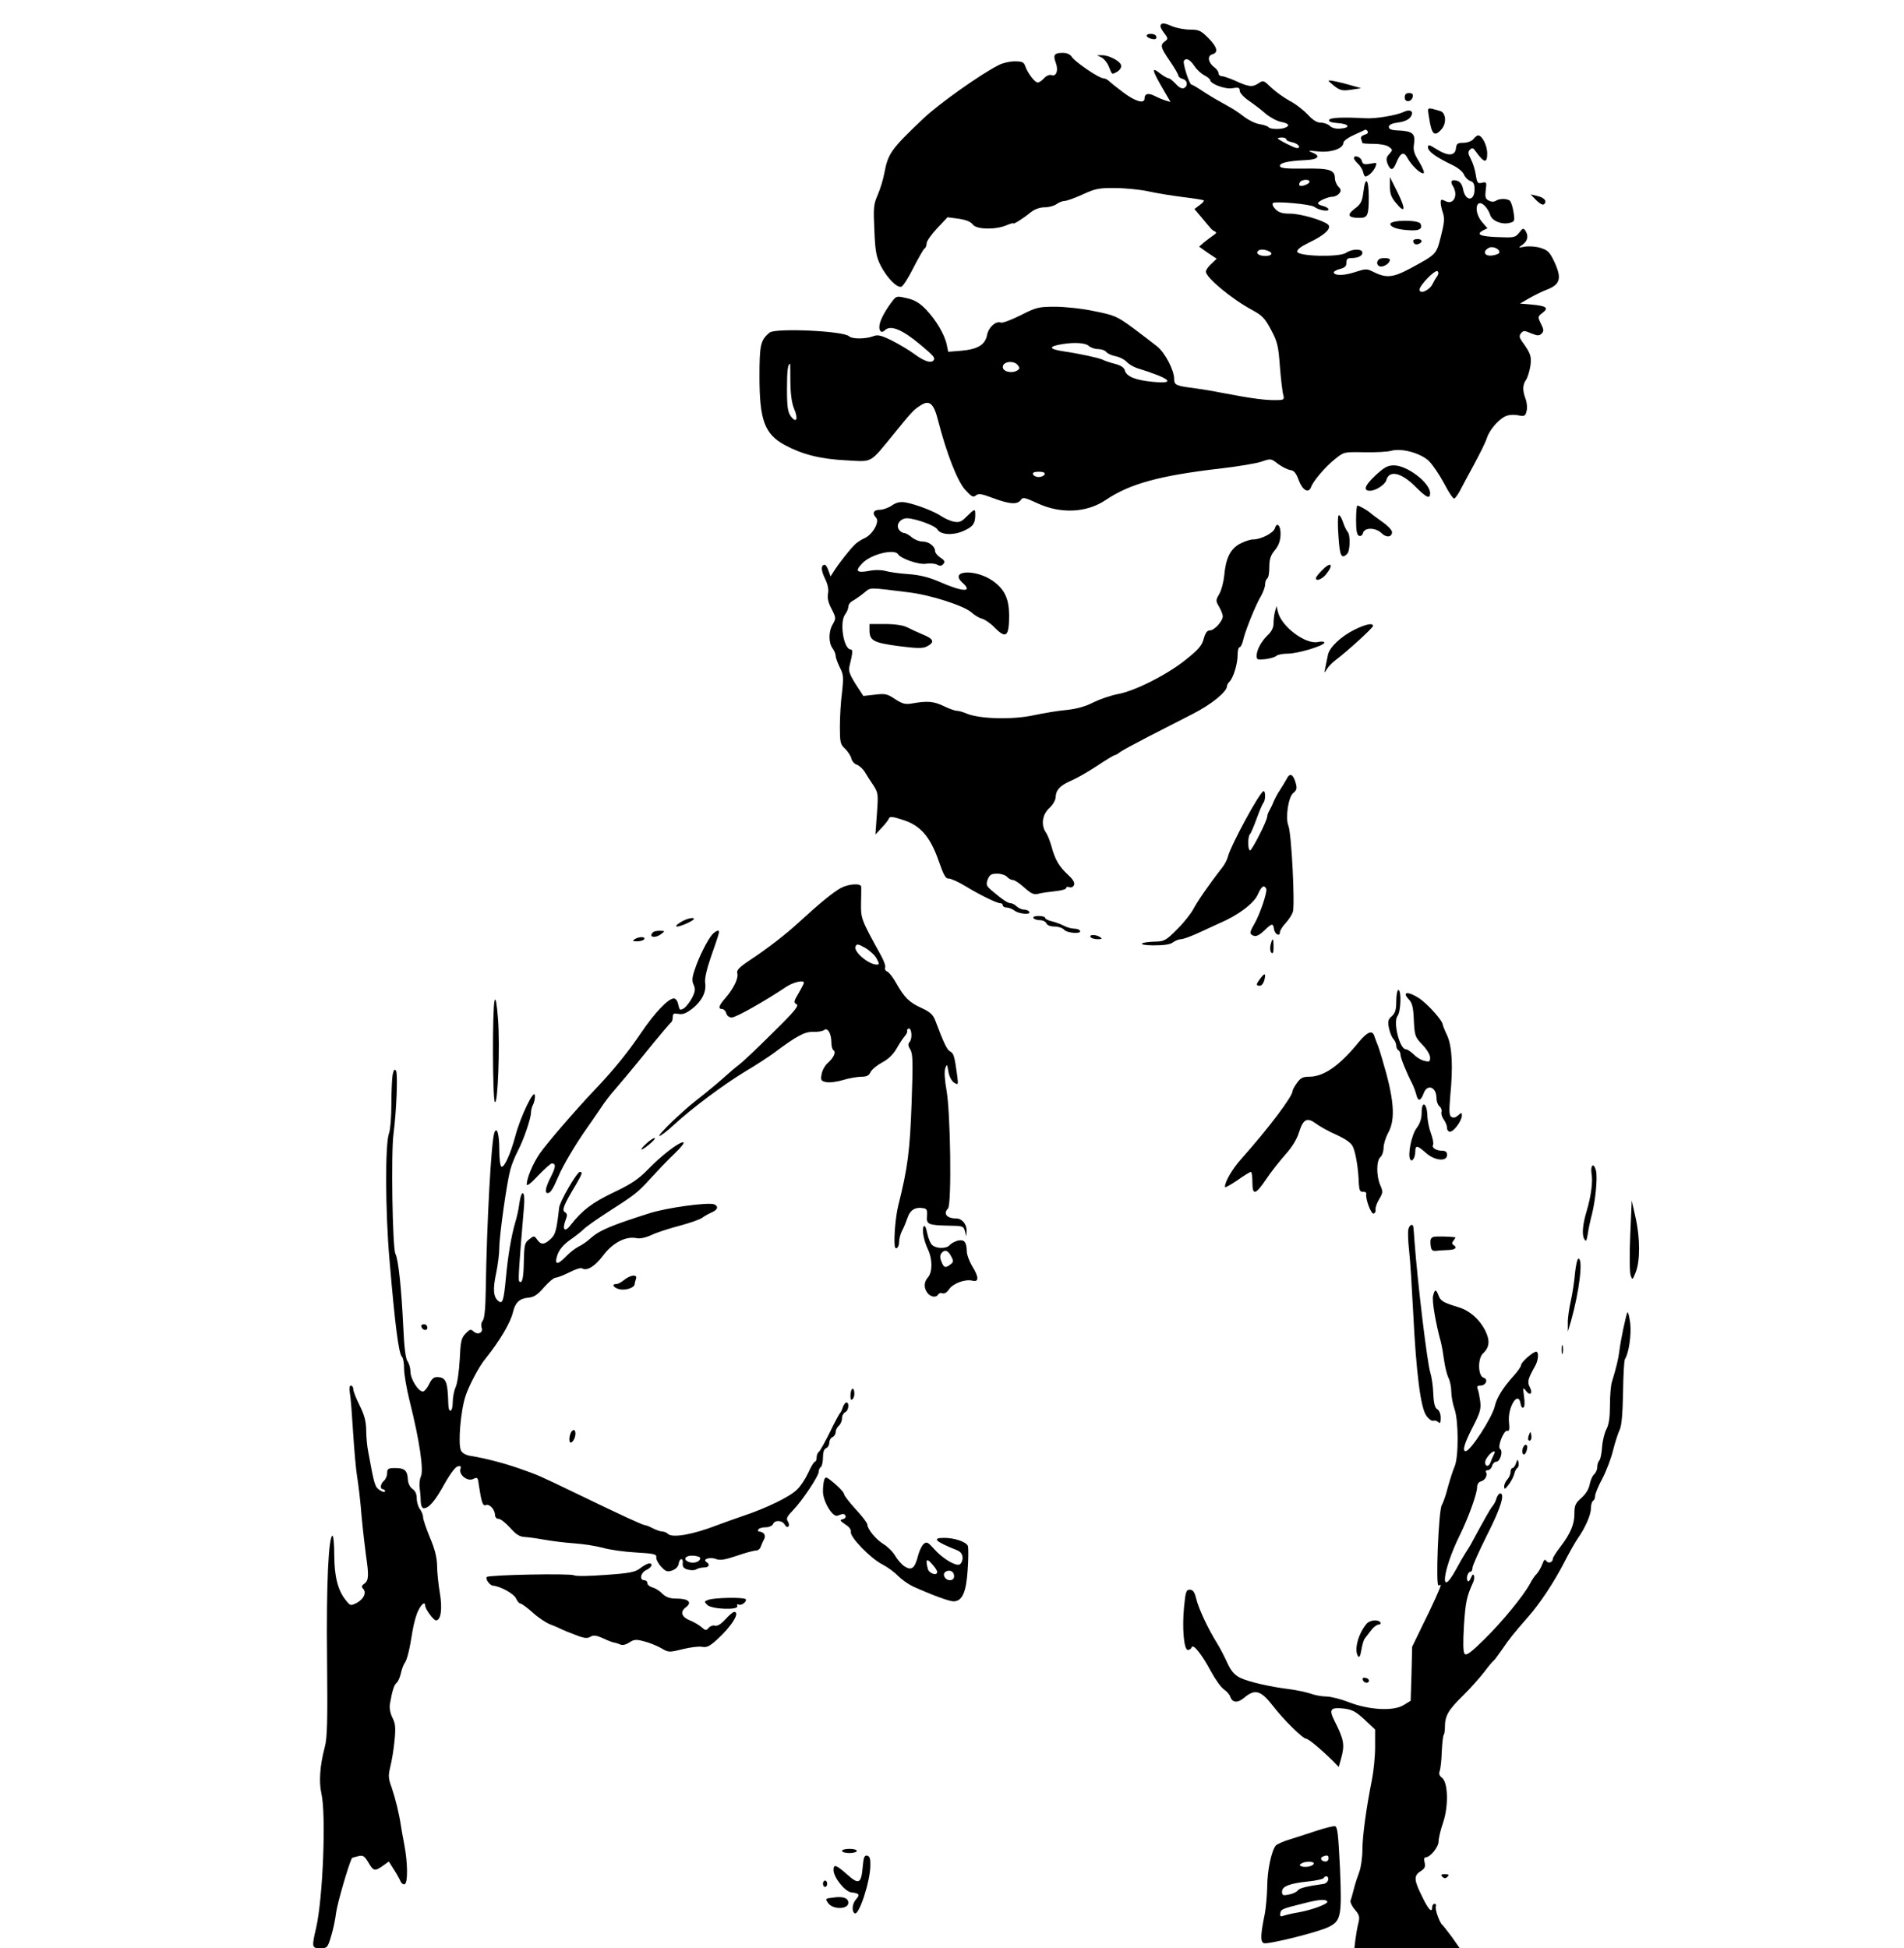  <svg  version="1.0" xmlns="http://www.w3.org/2000/svg"  width="900pt" height="921pt" viewBox="0 0 900 921"  preserveAspectRatio="xMidYMid meet">  <g transform="translate(0,921) scale(0.1,-0.1)" fill="#000000" stroke="none"> <path d="M5486 9091 c-3 -5 4 -21 16 -36 20 -26 20 -29 5 -40 -24 -18 -22 -28 23 -94 22 -32 40 -63 40 -69 0 -5 9 -12 20 -15 24 -6 27 -35 5 -44 -10 -3 -24 5 -38 21 -13 14 -28 26 -33 26 -6 0 -23 10 -38 21 -46 37 -43 21 19 -85 l28 -48 -24 7 c-13 4 -37 14 -52 22 -30 15 -47 10 -47 -13 0 -26 -43 -14 -99 28 -31 23 -62 48 -69 55 -7 7 -20 13 -27 13 -20 0 -133 77 -148 100 -8 13 -23 20 -44 20 -39 0 -46 -10 -33 -45 14 -36 4 -68 -19 -60 -11 3 -25 -3 -36 -15 -10 -11 -23 -20 -30 -20 -14 0 -49 47 -59 78 -6 18 -15 22 -50 22 -23 0 -57 -8 -76 -18 -87 -44 -282 -183 -354 -251 -155 -147 -168 -166 -186 -260 -5 -28 -19 -74 -31 -102 -20 -45 -21 -62 -16 -168 4 -99 9 -125 30 -167 30 -58 78 -107 98 -99 8 3 34 43 57 90 24 46 47 87 52 90 6 3 10 14 10 24 0 11 22 42 49 71 l50 53 52 -7 c35 -5 57 -14 67 -27 16 -24 105 -26 157 -5 19 8 35 13 35 10 0 -6 48 24 83 53 18 14 42 23 65 23 20 0 46 7 56 15 11 8 28 15 38 15 10 0 49 14 86 31 59 27 77 31 152 30 47 0 119 -7 160 -16 41 -9 116 -21 165 -27 50 -6 92 -13 95 -15 3 -3 -6 -13 -20 -23 l-24 -18 32 -38 c18 -22 37 -44 42 -50 5 -7 15 -15 22 -18 10 -4 8 -9 -6 -18 -10 -7 -30 -22 -44 -33 l-24 -21 41 -29 42 -28 -25 -24 c-15 -13 -26 -30 -26 -37 0 -28 123 -130 218 -181 48 -26 61 -39 90 -94 30 -56 35 -76 42 -175 5 -61 12 -121 16 -133 5 -19 2 -23 -17 -24 -59 -3 -122 5 -284 36 -38 8 -92 16 -120 20 -87 11 -95 15 -95 44 0 41 -43 124 -81 154 -19 15 -70 54 -114 87 -75 55 -87 60 -182 79 -55 12 -139 21 -185 21 -79 0 -90 -3 -163 -40 -44 -22 -86 -38 -94 -35 -24 9 -58 -22 -65 -58 -9 -47 -44 -68 -122 -75 l-62 -5 -7 34 c-10 48 -51 117 -98 166 -29 30 -53 45 -89 53 -44 11 -51 10 -64 -6 -35 -44 -61 -91 -66 -117 -6 -30 7 -46 25 -28 26 26 81 4 167 -68 62 -52 71 -62 64 -73 -11 -17 -44 -7 -90 27 -27 20 -76 49 -110 66 -51 25 -66 28 -88 19 -35 -13 -99 -13 -112 0 -26 26 -347 40 -376 18 -43 -36 -48 -57 -48 -208 0 -206 24 -272 120 -324 82 -44 167 -66 288 -72 130 -7 110 -18 228 126 86 106 93 113 126 134 41 27 62 9 82 -71 41 -159 91 -285 127 -327 31 -34 39 -39 52 -28 12 10 27 8 82 -13 78 -29 113 -31 130 -9 10 15 18 13 81 -16 109 -50 231 -44 320 16 114 77 254 116 549 150 77 9 161 23 186 31 46 16 47 16 80 -10 19 -14 45 -27 58 -29 17 -2 28 -14 40 -48 18 -48 46 -64 58 -33 10 29 69 98 115 134 41 33 42 33 137 31 53 -1 110 2 127 7 49 14 140 -11 179 -49 17 -17 49 -64 71 -105 21 -41 43 -74 48 -72 5 2 17 18 27 37 10 19 40 76 67 125 27 50 55 106 61 126 14 42 64 97 98 105 13 4 37 4 53 0 26 -5 31 -2 36 21 4 14 2 40 -5 58 -15 41 -14 66 3 90 7 11 16 40 20 65 6 45 2 58 -38 114 -15 21 -16 29 -6 41 11 13 16 13 48 -1 30 -12 38 -12 49 -1 11 11 11 19 -3 46 -16 33 -16 34 7 52 31 23 19 33 -49 39 l-57 5 45 26 c25 14 61 32 80 39 66 25 74 54 36 135 -21 44 -31 53 -64 63 -22 7 -55 9 -73 6 -34 -6 -34 -6 -11 10 24 18 28 42 12 66 -9 13 -13 11 -29 -10 -18 -23 -25 -24 -98 -21 -84 3 -108 12 -74 31 l22 11 -26 30 c-43 52 -26 121 17 72 9 -10 19 -28 22 -39 8 -28 55 -47 90 -38 26 6 27 8 20 53 -4 25 -12 49 -18 53 -15 10 -48 10 -65 -1 -9 -6 -22 -6 -34 1 -16 8 -18 17 -14 50 5 37 4 39 -18 34 -20 -5 -23 -1 -29 37 -3 23 -14 57 -23 74 -14 27 -15 35 -5 45 11 11 16 9 27 -7 40 -56 55 -59 55 -10 0 37 -24 85 -43 85 -5 0 -15 -8 -22 -17 -8 -10 -27 -17 -46 -18 -30 0 -34 -4 -37 -27 -4 -36 -38 -37 -92 -3 -35 22 -40 23 -40 8 1 -19 36 -45 113 -82 28 -13 52 -33 57 -46 5 -13 18 -26 29 -30 16 -5 21 -15 21 -40 0 -58 -43 -58 -54 0 -4 22 -14 36 -27 40 -27 9 -36 -2 -21 -25 27 -44 2 -92 -37 -70 -18 9 -21 8 -21 -8 0 -11 5 -33 11 -50 8 -25 6 -47 -10 -109 -22 -87 -20 -84 -143 -151 -86 -46 -116 -48 -181 -15 -25 13 -34 12 -75 -1 -52 -18 -98 -21 -107 -6 -3 5 9 13 27 18 25 6 33 14 32 30 0 16 5 22 22 22 33 0 54 10 54 26 0 19 -50 18 -77 -1 -32 -22 -226 -17 -231 5 -2 10 18 25 57 44 74 35 108 68 88 85 -26 21 -130 51 -179 51 -35 0 -53 5 -69 21 -12 12 -17 25 -12 29 10 10 180 -5 196 -18 19 -15 67 -24 67 -12 0 5 -11 12 -25 16 -14 3 -25 9 -25 13 0 10 47 31 69 31 10 0 24 7 31 15 10 13 10 19 -4 33 -9 10 -16 28 -16 39 0 40 -25 48 -146 46 -89 -1 -114 2 -114 13 0 14 37 23 119 27 61 2 77 19 34 36 -24 9 -19 10 29 5 61 -6 118 14 118 41 0 8 21 24 48 36 26 12 50 23 54 25 4 3 10 -1 13 -7 4 -6 -2 -13 -15 -16 -13 -4 -19 -11 -16 -20 3 -8 6 -17 6 -19 0 -2 24 -4 53 -4 30 0 62 -6 72 -14 19 -14 19 -15 2 -34 -14 -15 -16 -25 -8 -46 14 -34 26 -33 41 4 20 49 36 56 53 23 19 -35 62 -76 76 -72 6 2 -4 26 -20 53 -25 40 -30 56 -25 86 7 48 -7 60 -71 63 -35 1 -48 6 -48 17 0 10 14 17 44 21 26 3 49 13 57 24 21 28 1 42 -33 25 -31 -15 -132 -32 -178 -29 -110 6 -169 3 -172 -8 -3 -8 11 -13 42 -15 53 -4 61 -22 11 -26 -20 -2 -40 3 -49 12 -9 9 -28 16 -43 16 -19 0 -38 12 -63 39 -20 21 -58 51 -86 65 -27 15 -66 43 -86 62 -36 35 -37 36 -62 19 -28 -18 -45 -16 -114 16 -24 10 -50 19 -58 19 -8 0 -15 6 -15 14 0 7 -9 20 -19 27 -30 22 -36 55 -11 62 31 8 24 35 -19 78 -34 34 -44 39 -85 39 -26 0 -63 7 -83 15 -41 17 -50 18 -57 6z m159 -192 c11 -17 32 -37 48 -45 15 -8 27 -18 27 -22 0 -18 70 -45 105 -39 29 5 35 3 35 -12 0 -10 19 -31 43 -47 23 -16 59 -43 79 -61 20 -17 53 -35 72 -39 38 -7 46 -18 20 -28 -23 -9 -72 -7 -78 3 -3 4 -22 11 -42 14 -20 3 -52 19 -72 34 -39 30 -48 35 -114 72 -24 13 -62 36 -86 52 -24 16 -46 29 -50 29 -10 0 -42 101 -36 112 10 16 29 7 49 -23z m435 -348 c0 -5 14 -11 30 -14 27 -6 43 -27 20 -27 -11 0 -90 40 -90 46 0 2 9 4 20 4 11 0 20 -4 20 -9z m110 -200 c0 -11 -39 -25 -47 -18 -3 3 -2 10 2 16 8 13 45 15 45 2z m897 -336 c-2 -5 -18 -11 -35 -13 -36 -4 -45 20 -15 36 19 11 55 -6 50 -23z m-1093 9 c26 -10 18 -24 -13 -24 -30 0 -46 12 -34 24 8 8 27 8 47 0z m798 -122 c-7 -9 -15 -24 -19 -32 -14 -32 -63 -54 -63 -29 0 20 74 96 85 87 6 -5 5 -15 -3 -26z m-1646 -327 c9 -8 28 -15 43 -15 16 0 34 -6 40 -14 7 -8 27 -17 45 -20 18 -4 41 -15 51 -26 10 -11 32 -24 49 -30 159 -49 190 -76 75 -65 -83 8 -124 25 -132 54 -3 13 -19 24 -47 31 -24 6 -50 15 -59 20 -17 8 -107 28 -183 39 -72 11 -74 23 -8 34 59 10 112 6 126 -8z m-335 -91 c10 -13 10 -17 -2 -25 -26 -16 -69 -6 -69 16 0 26 51 33 71 9z m-1075 -81 c1 -59 7 -101 18 -126 20 -47 11 -70 -15 -36 -15 20 -19 43 -19 130 0 87 4 119 15 119 0 0 1 -39 1 -87z m1202 -435 c-3 -7 -15 -13 -28 -13 -13 0 -25 6 -27 13 -3 8 6 12 27 12 21 0 30 -4 28 -12z"/> <path d="M5420 9041 c0 -10 36 -21 44 -14 3 3 3 10 0 14 -7 12 -44 12 -44 0z"/> <path d="M5207 8938 c12 -6 27 -25 34 -42 16 -41 14 -39 38 -26 12 6 21 19 21 28 0 21 -58 52 -93 51 l-22 0 22 -11z"/> <path d="M6280 8828 c0 -2 14 -14 30 -27 26 -19 38 -21 78 -15 l46 7 -49 14 c-64 18 -105 26 -105 21z"/> <path d="M6640 8749 c0 -25 33 -22 38 4 2 12 -3 17 -17 17 -15 0 -21 -6 -21 -21z"/> <path d="M6755 8655 c12 -81 25 -94 58 -57 26 28 22 79 -5 87 -66 19 -61 21 -53 -30z"/> <path d="M6400 8462 c0 -5 9 -17 19 -26 11 -10 22 -28 25 -42 6 -21 9 -22 25 -12 11 7 25 23 31 36 10 24 10 24 -23 18 -29 -5 -35 -3 -40 14 -5 19 -37 29 -37 12z"/> <path d="M6570 8328 c0 -34 7 -52 29 -78 44 -53 47 -30 7 51 l-36 72 0 -45z"/> <path d="M6445 8305 c-6 -48 -12 -60 -42 -82 -38 -29 -31 -43 23 -43 39 0 44 11 44 100 0 85 -16 100 -25 25z"/> <path d="M7262 8263 c18 -17 31 -24 37 -18 15 15 0 31 -34 39 l-30 7 27 -28z"/> <path d="M6572 8150 c3 -16 41 -27 100 -29 39 -1 52 8 43 31 -8 20 -147 19 -143 -2z"/> <path d="M6680 8072 c0 -14 11 -21 26 -15 21 8 17 23 -6 23 -11 0 -20 -4 -20 -8z"/> <path d="M6517 7983 c-14 -13 -7 -33 11 -33 19 0 42 18 42 32 0 10 -44 11 -53 1z"/> <path d="M6500 6961 c-49 -46 -58 -71 -24 -71 27 0 71 29 77 50 13 49 70 37 137 -30 54 -54 70 -61 70 -31 0 48 -108 131 -171 131 -30 0 -46 -9 -89 -49z"/> <path d="M4215 6820 c-16 -11 -42 -20 -57 -20 -29 0 -37 -17 -17 -37 18 -18 -14 -77 -52 -96 -19 -8 -42 -24 -51 -34 -28 -29 -72 -86 -93 -118 l-19 -30 -10 28 c-5 15 -13 27 -17 27 -19 0 -19 -24 0 -64 14 -28 19 -53 15 -72 -4 -21 1 -43 17 -73 21 -41 21 -44 6 -71 -21 -34 -21 -88 -2 -114 8 -11 15 -27 15 -36 0 -9 9 -33 19 -54 18 -34 19 -47 11 -120 -6 -44 -10 -117 -10 -162 0 -72 2 -83 24 -103 13 -13 27 -33 30 -46 3 -13 15 -27 26 -30 11 -4 28 -19 37 -33 9 -15 27 -44 41 -64 23 -36 24 -42 17 -135 l-7 -98 30 32 c17 18 32 38 34 44 3 10 18 9 63 -6 85 -26 131 -79 171 -192 24 -69 34 -88 48 -86 10 0 47 -16 81 -37 67 -41 147 -80 164 -80 6 0 11 -4 11 -10 0 -5 8 -10 18 -10 10 0 27 -7 38 -15 21 -16 79 -21 69 -5 -3 6 -15 10 -25 10 -10 0 -25 7 -34 15 -8 8 -21 15 -28 15 -14 0 -38 16 -90 60 -26 22 -28 28 -19 53 9 22 17 27 45 27 18 0 39 -7 46 -15 7 -8 19 -15 28 -15 8 0 32 -16 54 -36 33 -29 45 -35 67 -29 14 4 50 9 79 12 28 3 52 9 52 15 0 6 7 7 15 4 9 -3 18 1 22 11 4 11 -6 27 -30 49 -41 38 -60 70 -77 134 -7 24 -18 53 -26 64 -24 35 -18 85 16 116 17 15 30 39 30 52 1 33 21 55 72 77 26 11 81 42 123 70 42 28 80 51 84 51 4 0 16 7 26 15 11 8 70 40 130 71 61 31 155 79 211 108 91 46 164 106 164 133 0 5 5 14 12 21 18 18 38 83 38 125 0 20 4 37 9 37 5 0 13 15 17 33 9 43 61 171 85 210 10 18 19 42 19 54 0 12 5 25 10 28 6 3 10 28 10 55 0 37 6 55 26 79 17 20 26 44 27 72 2 44 -17 65 -27 31 -7 -22 -66 -52 -102 -52 -15 0 -43 -10 -64 -21 -45 -25 -66 -69 -73 -149 -3 -30 -13 -69 -23 -87 -18 -31 -18 -33 -1 -62 9 -16 17 -36 17 -44 0 -23 -40 -67 -60 -67 -14 0 -22 -11 -30 -39 -8 -32 -25 -52 -83 -98 -87 -71 -241 -149 -322 -164 -33 -6 -85 -24 -116 -39 -38 -20 -80 -31 -125 -36 -38 -3 -109 -15 -157 -25 -99 -22 -254 -18 -316 7 -18 8 -40 14 -49 14 -9 0 -36 10 -61 22 -47 23 -78 25 -147 13 -35 -6 -47 -3 -83 20 -37 25 -47 27 -96 21 l-54 -6 -37 57 c-27 43 -34 62 -29 82 16 64 17 81 6 81 -33 0 -54 129 -26 166 8 10 15 27 15 36 0 10 10 23 23 29 12 7 35 23 52 37 32 26 16 26 209 2 104 -12 264 -64 298 -95 14 -13 37 -27 51 -30 13 -4 40 -22 58 -41 55 -56 69 -44 69 59 -1 78 -22 122 -77 161 -83 58 -209 50 -143 -9 51 -46 1 -44 -110 5 -49 21 -91 32 -147 36 -43 3 -92 10 -108 15 -18 5 -50 6 -78 0 -59 -11 -67 0 -29 38 40 41 150 68 167 41 13 -21 100 -51 132 -45 18 3 41 1 52 -4 14 -8 22 -7 30 3 9 10 6 17 -14 30 -14 9 -25 23 -25 31 0 22 -29 45 -59 45 -15 0 -38 9 -51 20 -13 11 -29 20 -35 20 -7 0 -18 6 -24 14 -19 23 3 56 37 56 39 -1 134 -35 143 -53 15 -25 72 -29 121 -8 46 20 58 35 58 77 0 31 -2 30 -40 -7 -25 -26 -36 -30 -61 -25 -17 3 -43 15 -58 25 -33 23 -121 57 -171 66 -26 4 -43 0 -65 -15z"/> <path d="M6410 6751 c0 -50 4 -70 14 -74 8 -3 16 2 19 14 7 26 60 26 88 -2 22 -22 49 -19 49 6 0 8 -19 29 -42 45 -24 17 -51 37 -60 45 -18 15 -54 35 -62 35 -3 0 -6 -31 -6 -69z"/> <path d="M6327 6773 c-4 -6 -4 -52 0 -102 6 -90 14 -106 41 -79 14 14 16 90 2 104 -5 5 -16 27 -23 49 -7 21 -17 34 -20 28z"/> <path d="M6247 6512 c-15 -15 -27 -31 -27 -35 0 -17 30 -5 49 19 39 49 21 61 -22 16z"/> <path d="M6027 6320 c-4 -14 -7 -39 -7 -56 0 -20 -9 -39 -26 -55 -31 -29 -54 -71 -54 -99 0 -19 4 -20 42 -16 23 3 46 10 52 16 5 5 29 10 53 10 48 0 173 38 173 52 0 5 -13 7 -30 3 -59 -13 -176 75 -190 145 l-6 25 -7 -25z"/> <path d="M4110 6232 c0 -50 17 -60 135 -76 86 -11 115 -12 134 -3 41 20 36 36 -16 57 -26 11 -61 27 -76 35 -18 9 -57 15 -103 15 l-74 0 0 -28z"/> <path d="M6404 6234 c-65 -32 -120 -84 -127 -120 -3 -16 -9 -42 -12 -59 -6 -28 -5 -29 7 -8 7 12 27 32 43 44 58 44 175 151 175 160 0 15 -33 9 -86 -17z"/> <path d="M6082 5528 c-7 -13 -21 -36 -32 -53 -11 -16 -24 -41 -30 -55 -5 -14 -15 -33 -20 -42 -6 -10 -10 -23 -10 -28 0 -19 -72 -160 -81 -160 -11 0 -12 63 -1 76 5 5 19 38 32 74 13 36 27 69 32 75 10 11 11 55 1 55 -17 -1 -154 -254 -168 -307 -3 -14 -15 -38 -26 -52 -65 -83 -121 -165 -139 -200 -12 -22 -46 -65 -77 -95 -48 -49 -60 -56 -96 -57 -82 -2 -96 -17 -17 -18 51 0 81 4 94 14 11 8 28 15 38 15 10 0 46 13 81 29 34 16 80 37 102 47 89 38 161 93 180 134 18 41 29 48 40 30 8 -12 -29 -122 -56 -168 -23 -40 -24 -48 -2 -56 11 -4 27 4 48 24 37 36 43 37 47 8 3 -24 28 -38 28 -15 0 8 12 27 26 42 14 15 30 39 35 53 11 30 -6 373 -21 409 -15 37 0 136 23 154 17 14 19 22 11 50 -12 40 -27 47 -42 17z"/> <path d="M3974 5012 c-36 -20 -103 -75 -190 -155 -68 -63 -157 -132 -247 -191 -44 -30 -56 -43 -52 -57 7 -22 -17 -72 -56 -117 -32 -36 -36 -52 -15 -52 7 0 16 -9 19 -20 3 -12 14 -20 26 -20 20 0 161 80 256 144 34 23 85 35 85 20 0 -3 -11 -25 -25 -49 -23 -38 -24 -45 -10 -52 13 -7 -9 -34 -112 -135 -70 -70 -141 -137 -158 -150 -16 -12 -48 -39 -70 -59 -22 -20 -65 -56 -95 -80 -77 -61 -73 -57 -153 -131 -39 -38 -66 -68 -60 -68 7 0 38 24 70 54 85 78 232 188 336 251 51 30 110 69 132 85 112 84 149 103 188 102 22 -1 46 3 53 9 16 13 34 -17 34 -60 0 -16 4 -32 10 -36 13 -8 1 -35 -27 -60 -13 -11 -26 -34 -29 -52 -6 -28 -3 -33 19 -38 14 -4 50 0 80 9 30 9 70 16 89 16 25 0 36 6 43 22 6 12 30 32 54 45 29 15 53 38 69 66 13 23 30 49 38 58 8 9 14 20 12 25 -2 5 2 10 7 12 14 4 19 -47 5 -63 -9 -10 -8 -19 3 -37 12 -19 13 -59 6 -253 -8 -225 -18 -305 -63 -484 -12 -48 -21 -146 -17 -188 2 -26 21 -12 21 15 0 15 6 39 14 54 8 14 19 42 26 62 12 37 38 52 77 44 14 -2 17 -11 15 -36 -4 -40 6 -44 101 -46 67 -1 72 -2 78 -26 l7 -25 1 27 c1 31 -22 58 -49 58 -45 0 -63 23 -39 47 18 18 12 456 -7 559 -9 51 -11 89 -6 104 8 22 9 20 15 -16 4 -24 15 -44 27 -52 19 -12 20 -11 15 30 -13 96 -17 108 -33 117 -16 8 -29 36 -72 149 -10 26 -25 39 -64 57 -58 26 -81 49 -120 118 -15 27 -34 51 -42 54 -8 3 -13 11 -10 19 3 7 -6 32 -19 56 -94 170 -96 176 -95 246 1 37 1 73 1 80 -1 18 -60 14 -97 -6z m170 -334 c13 -24 13 -28 0 -28 -38 0 -110 61 -100 85 5 14 11 14 46 -6 22 -13 47 -36 54 -51z"/> <path d="M4885 4870 c3 -5 17 -10 31 -10 14 0 27 -7 30 -15 4 -9 19 -15 39 -15 18 0 38 -7 45 -15 14 -17 85 -21 75 -5 -3 6 -16 10 -28 10 -12 0 -34 6 -49 14 -15 8 -40 17 -57 21 -17 4 -31 11 -31 16 0 5 -14 9 -31 9 -17 0 -28 -4 -24 -10z"/> <path d="M3215 4849 c-18 -11 -24 -19 -14 -19 17 0 79 28 79 36 0 10 -38 1 -65 -17z"/> <path d="M3087 4803 c-24 -23 9 -31 39 -8 18 14 18 14 -7 15 -14 0 -29 -3 -32 -7z"/> <path d="M3367 4793 c-23 -27 -63 -106 -82 -164 -14 -40 -15 -56 -6 -75 9 -20 7 -32 -8 -62 -11 -20 -28 -42 -39 -49 -18 -10 -20 -9 -26 18 -3 17 -12 29 -21 29 -26 0 -91 -68 -155 -163 -65 -96 -128 -173 -217 -267 -96 -101 -228 -255 -261 -302 -33 -48 -62 -117 -62 -147 0 -10 21 6 54 42 30 31 59 57 64 57 20 0 20 -15 -3 -61 -26 -50 -32 -79 -16 -79 13 0 25 19 51 80 21 50 80 150 133 225 12 17 40 57 62 90 22 34 53 74 68 90 15 17 80 94 143 172 64 79 120 145 125 149 5 3 9 14 9 26 0 17 5 19 27 15 21 -4 37 3 67 26 44 35 66 79 59 122 -3 18 8 65 27 120 44 126 43 125 33 125 -6 0 -17 -8 -26 -17z"/> <path d="M5155 4780 c3 -5 18 -10 33 -10 21 0 24 2 12 10 -20 13 -53 13 -45 0z"/> <path d="M3000 4770 c-12 -8 -9 -10 12 -10 15 0 30 5 33 10 8 13 -25 13 -45 0z"/> <path d="M6006 4744 c-4 -15 -2 -32 3 -37 8 -8 11 0 11 26 0 44 -5 47 -14 11z"/> <path d="M5958 4585 c-22 -29 -22 -35 -3 -35 8 0 17 11 21 25 9 35 3 38 -18 10z"/> <path d="M6600 4477 c0 -41 -5 -56 -21 -71 -17 -14 -20 -24 -14 -54 4 -20 13 -44 21 -53 8 -8 14 -23 14 -32 0 -9 5 -19 10 -22 6 -3 10 -13 10 -21 0 -15 29 -86 54 -134 7 -14 16 -37 20 -52 8 -36 21 -35 35 2 16 48 61 33 61 -21 0 -15 6 -32 14 -39 8 -6 12 -18 10 -25 -3 -8 1 -24 10 -37 9 -12 16 -30 16 -40 0 -10 6 -18 14 -18 18 0 56 52 56 76 0 16 -1 16 -18 1 -11 -10 -22 -13 -31 -7 -11 6 -12 25 -6 97 14 140 9 235 -14 287 -12 25 -21 48 -21 51 0 19 -67 94 -109 124 -54 36 -87 34 -52 -3 16 -17 22 -38 24 -100 4 -73 6 -79 40 -114 21 -22 37 -48 37 -61 0 -20 -3 -22 -27 -16 -15 3 -38 17 -51 31 -14 13 -30 24 -37 24 -29 0 -61 129 -39 157 16 21 19 123 4 123 -5 0 -10 -24 -10 -53z"/> <path d="M2338 4480 c-11 -35 -10 -462 1 -479 14 -22 25 267 15 393 -6 75 -11 103 -16 86z"/> <path d="M6423 4284 c-92 -113 -166 -164 -235 -164 -29 0 -41 -6 -57 -29 -12 -16 -21 -33 -21 -38 0 -26 -113 -176 -243 -322 -42 -47 -77 -107 -77 -132 0 -5 26 9 58 31 31 22 60 40 65 40 4 0 7 -22 7 -50 0 -63 15 -59 66 17 20 30 60 81 88 113 33 36 57 76 66 106 20 64 38 74 81 42 19 -14 62 -38 97 -53 41 -19 68 -37 76 -54 14 -27 27 -106 29 -176 2 -32 6 -40 20 -39 9 1 17 -3 15 -10 -4 -24 23 -97 35 -93 7 2 11 11 9 20 -1 9 6 30 17 48 18 30 19 35 5 67 -19 45 -18 116 1 132 8 7 15 27 15 44 0 17 10 49 22 71 36 65 28 161 -29 350 -8 28 -18 59 -23 70 -4 11 -11 28 -14 38 -9 29 -33 19 -73 -29z"/> <path d="M1856 4130 c-3 -18 -6 -81 -6 -141 0 -59 -5 -120 -11 -136 -19 -48 -18 -368 2 -598 27 -319 44 -444 59 -459 6 -6 10 -31 10 -57 0 -26 12 -94 26 -151 48 -191 68 -331 53 -359 -5 -10 -8 -36 -5 -56 3 -21 5 -50 5 -65 1 -17 7 -28 14 -28 24 0 53 33 98 115 27 48 52 81 63 83 13 3 17 0 13 -10 -11 -29 33 -64 61 -49 18 9 21 7 25 -27 13 -86 19 -103 34 -97 18 6 42 -21 43 -47 0 -10 7 -18 17 -18 9 0 33 -19 54 -42 29 -33 46 -43 71 -44 18 -1 60 -7 93 -13 33 -6 96 -14 140 -17 44 -3 105 -13 135 -21 30 -9 100 -19 155 -22 86 -5 100 -8 97 -23 -1 -9 9 -29 23 -44 22 -24 30 -26 53 -18 16 6 28 18 30 32 4 28 23 29 19 0 -1 -15 5 -23 24 -28 15 -4 33 -4 40 1 8 5 24 9 37 9 23 0 30 14 11 26 -21 13 18 25 45 14 20 -7 42 -4 98 15 40 14 81 25 91 25 10 0 20 8 23 18 3 9 10 25 16 36 10 18 -2 35 -25 36 -5 0 -5 5 -2 10 3 6 19 10 35 10 15 0 30 7 34 15 7 20 43 19 55 -2 5 -10 13 -14 17 -10 5 4 4 15 -2 25 -9 13 -4 23 24 52 43 44 122 162 122 183 0 9 5 19 10 22 5 3 10 23 10 45 0 24 5 40 15 44 8 3 15 15 15 26 0 11 7 23 15 26 8 4 15 14 15 24 0 10 7 23 15 30 8 7 15 23 15 35 0 13 7 25 15 29 16 6 21 46 6 46 -5 0 -13 -10 -17 -22 -4 -13 -10 -25 -13 -28 -4 -3 -26 -44 -49 -92 -24 -48 -47 -90 -53 -93 -5 -4 -9 -15 -9 -26 0 -10 -4 -19 -8 -19 -5 0 -19 -24 -32 -53 -13 -28 -37 -65 -54 -80 -33 -33 -147 -88 -250 -122 -39 -13 -96 -34 -126 -45 -113 -44 -212 -62 -233 -41 -6 6 -18 11 -27 11 -8 0 -28 7 -44 15 -15 8 -32 15 -37 15 -10 0 -104 43 -319 147 -191 92 -180 87 -270 119 -76 27 -165 50 -233 61 -23 3 -42 13 -48 26 -15 28 -2 189 22 259 16 49 64 139 92 173 70 87 120 172 132 223 10 43 30 63 69 67 29 2 46 13 77 49 22 25 47 46 55 46 8 0 37 11 65 25 27 14 54 23 60 19 23 -14 61 9 100 61 45 60 107 92 157 82 17 -4 44 2 72 15 25 12 85 31 134 44 49 13 96 30 105 37 9 7 28 18 44 25 30 13 35 29 12 39 -29 10 -224 -16 -307 -43 -179 -57 -235 -80 -278 -119 -14 -13 -38 -30 -55 -38 -16 -8 -43 -29 -59 -46 -42 -44 -57 -41 -41 7 9 25 28 48 59 70 26 18 55 41 66 52 11 11 59 45 107 76 134 86 144 93 208 163 33 36 84 90 115 119 32 31 48 52 39 52 -22 0 -103 -63 -169 -131 -43 -44 -79 -68 -162 -107 -101 -49 -146 -83 -203 -156 -25 -32 -38 -20 -23 22 11 27 10 34 -2 42 -15 9 -6 33 53 131 29 50 32 59 18 59 -14 0 -95 -140 -98 -169 -12 -106 -17 -127 -40 -148 -30 -28 -46 -29 -64 -3 -14 19 -15 19 -38 1 -21 -16 -23 -26 -25 -104 -1 -80 -8 -109 -22 -94 -5 5 -1 74 23 355 6 73 -11 85 -22 15 -3 -27 -12 -68 -20 -93 -19 -67 -34 -156 -44 -263 -10 -107 -16 -124 -36 -107 -23 19 -26 56 -10 130 8 39 15 93 15 120 0 58 35 307 52 370 6 24 23 65 36 90 27 51 62 153 62 182 0 11 5 28 11 39 5 11 9 30 7 42 -5 29 -68 -102 -92 -193 -23 -86 -54 -153 -66 -145 -6 3 -10 39 -10 78 0 74 -11 114 -23 83 -15 -37 -36 -425 -41 -742 -1 -87 -6 -137 -14 -147 -7 -8 -9 -22 -6 -32 10 -24 -16 -38 -37 -20 -14 13 -18 12 -39 -10 -20 -21 -23 -37 -27 -122 -3 -54 -11 -112 -19 -130 -8 -17 -14 -49 -14 -72 0 -48 -20 -56 -21 -8 -3 108 -11 127 -55 127 -14 0 -25 -11 -35 -32 -8 -18 -21 -34 -29 -36 -21 -3 -60 58 -60 94 0 16 -6 38 -14 49 -9 13 -16 69 -20 165 -9 184 -23 316 -37 343 -14 26 -21 477 -9 567 14 106 21 284 12 298 -7 10 -11 5 -16 -18z m1454 -2286 c0 -16 -28 -26 -51 -19 -33 11 -22 32 16 31 19 -1 35 -6 35 -12z"/> <path d="M6720 3950 c0 -28 -8 -52 -24 -73 -24 -32 -43 -127 -30 -148 9 -15 24 9 24 39 0 29 10 28 50 -8 41 -37 100 -43 100 -10 0 14 -7 20 -22 20 -30 0 -52 15 -44 28 3 6 -1 30 -10 54 -9 24 -17 63 -17 87 -3 59 -27 69 -27 11z"/> <path d="M3055 3804 c-38 -35 -27 -38 15 -3 19 15 30 29 24 29 -6 0 -23 -11 -39 -26z"/> <path d="M7523 3662 c7 -38 -2 -106 -23 -177 -19 -62 -23 -112 -12 -131 9 -16 11 -12 17 21 3 22 12 65 20 95 17 67 27 174 19 206 -10 40 -27 28 -21 -14z"/> <path d="M7706 3370 c-4 -92 -3 -176 2 -189 8 -23 9 -23 24 15 21 53 21 162 -1 259 l-18 80 -7 -165z"/> <path d="M4366 3412 c-9 -15 0 -66 22 -112 20 -44 20 -105 -2 -129 -19 -21 -20 -50 -2 -73 15 -20 41 -24 51 -7 4 6 13 8 21 5 8 -3 21 5 30 19 19 28 75 49 110 41 32 -8 32 16 -1 69 -13 22 -25 54 -25 70 -1 44 -12 57 -43 50 -14 -4 -31 -13 -38 -21 -14 -17 -60 -18 -81 -1 -9 6 -20 32 -25 57 -6 29 -12 40 -17 32z m131 -143 c11 -20 10 -26 -4 -36 -24 -19 -32 -16 -43 13 -8 19 -7 31 1 41 16 18 31 12 46 -18z"/> <path d="M6657 3398 c-3 -13 -1 -59 4 -103 5 -44 13 -174 19 -290 14 -283 35 -450 62 -487 11 -16 26 -27 33 -24 7 2 18 -1 24 -7 8 -8 11 -3 11 21 0 18 -7 35 -16 40 -11 6 -17 27 -19 74 -1 36 -8 80 -14 99 -15 47 -61 431 -75 624 -2 28 -4 56 -5 63 -2 20 -19 13 -24 -10z"/> <path d="M6777 3363 c-14 -4 -17 -13 -15 -36 3 -27 7 -32 28 -30 14 2 40 3 58 4 32 1 42 12 22 24 -8 5 -7 11 1 21 6 8 10 14 8 15 -30 4 -88 5 -102 2z"/> <path d="M7445 3193 c-3 -38 -12 -97 -20 -133 -8 -36 -15 -83 -14 -105 l0 -40 15 50 c40 143 58 295 35 295 -5 0 -12 -30 -16 -67z"/> <path d="M2951 3160 c-13 -11 -29 -20 -37 -20 -26 0 -14 -18 15 -25 30 -6 71 8 71 25 0 4 3 15 6 24 9 23 -25 20 -55 -4z"/> <path d="M6774 3084 c-6 -23 13 -133 37 -219 4 -16 11 -55 15 -85 4 -30 13 -67 20 -82 8 -15 14 -45 14 -66 0 -22 7 -59 15 -82 20 -56 20 -227 1 -272 -8 -18 -22 -62 -32 -98 -9 -36 -22 -74 -29 -85 -15 -26 -30 -389 -15 -380 6 3 10 4 10 1 0 -9 -38 -94 -89 -196 l-46 -95 -3 -127 -4 -128 -34 -21 c-48 -29 -162 -23 -258 14 -38 15 -86 27 -106 27 -21 0 -55 6 -76 14 -22 7 -64 16 -94 20 -98 12 -201 36 -239 55 -27 14 -43 33 -61 73 -13 29 -35 71 -49 93 -42 68 -84 158 -96 205 -8 34 -16 45 -31 45 -17 0 -20 -10 -27 -80 -10 -101 -1 -205 18 -205 7 0 16 6 18 13 7 18 49 -35 92 -116 20 -37 47 -74 60 -83 13 -9 27 -24 30 -34 10 -30 35 -32 67 -5 50 42 78 34 134 -38 53 -69 143 -157 159 -157 10 0 69 -49 127 -106 l26 -27 11 39 c18 66 15 88 -32 181 -26 53 -18 63 46 56 39 -5 56 -14 97 -52 l50 -47 0 -82 c0 -46 -7 -115 -15 -155 -27 -135 -45 -267 -45 -332 0 -35 -7 -82 -14 -102 -8 -21 -20 -57 -26 -81 -6 -24 -13 -49 -16 -56 -3 -7 6 -27 20 -43 22 -26 24 -35 17 -64 -5 -19 -11 -53 -14 -77 l-5 -42 249 0 249 0 -37 53 c-21 28 -41 54 -45 57 -13 10 -36 74 -31 88 3 6 0 12 -6 12 -6 0 -11 -7 -11 -15 0 -31 -18 -13 -48 50 -39 78 -40 98 -7 119 20 13 24 22 19 41 -4 16 -2 25 5 25 22 0 61 49 61 75 0 14 9 54 21 88 27 79 24 191 -5 213 -12 9 -16 19 -11 31 4 10 9 51 10 92 2 40 6 76 9 79 3 3 6 20 6 38 0 53 16 80 83 146 36 35 81 86 102 113 21 28 41 52 46 55 4 3 22 28 41 55 34 50 52 72 120 150 54 60 125 167 173 261 23 45 51 94 62 110 36 51 63 112 63 143 0 16 5 33 10 36 6 3 10 14 10 23 0 10 15 47 34 82 19 36 42 97 51 135 10 39 24 82 31 96 9 18 14 73 16 175 1 82 5 154 9 159 18 27 31 115 25 169 -4 32 -10 55 -13 52 -6 -6 -33 -134 -39 -186 -4 -32 -13 -72 -35 -144 -5 -16 -9 -65 -9 -110 0 -56 -5 -90 -16 -111 -9 -16 -19 -55 -21 -85 -2 -30 -8 -59 -13 -64 -6 -6 -10 -20 -10 -32 0 -12 -7 -27 -15 -34 -8 -7 -17 -28 -21 -48 -4 -22 -19 -46 -40 -64 -27 -24 -32 -35 -32 -71 1 -51 -18 -96 -66 -159 -20 -26 -36 -51 -36 -57 0 -17 -22 -24 -31 -10 -6 10 -11 6 -19 -16 -6 -16 -18 -36 -26 -45 -9 -8 -23 -29 -32 -47 -31 -57 -129 -177 -214 -261 -66 -65 -87 -80 -95 -70 -7 9 -8 52 -3 133 7 110 13 138 42 202 6 11 8 27 5 35 -3 8 -8 5 -14 -11 -6 -14 -12 -20 -16 -14 -8 13 2 43 14 43 5 0 9 8 9 18 0 10 32 81 70 157 64 126 85 195 61 195 -5 0 -13 -10 -17 -22 -3 -13 -12 -30 -19 -38 -11 -13 -39 -63 -99 -174 -6 -12 -19 -32 -28 -46 -9 -14 -30 -50 -46 -80 -79 -144 -64 -5 17 160 42 85 83 199 83 229 0 14 7 25 18 28 20 5 33 29 24 44 -3 5 1 9 9 9 8 0 17 9 20 20 3 11 12 20 20 20 18 0 33 50 18 60 -15 9 18 92 34 86 9 -3 11 8 8 38 -9 73 45 158 55 88 2 -12 8 -20 13 -16 6 3 7 25 3 52 -6 44 -5 46 9 27 20 -26 34 -12 18 18 -13 24 -8 40 24 97 17 28 20 70 6 70 -15 0 -71 -50 -71 -63 0 -7 -16 -30 -36 -52 -49 -54 -80 -104 -88 -142 -12 -53 -115 -213 -138 -213 -17 0 -6 37 33 113 35 67 40 86 36 121 -3 22 -8 49 -12 59 -5 13 -2 17 13 17 26 0 38 30 15 37 -27 7 -29 91 -3 115 31 29 34 61 10 109 -28 54 -73 93 -125 109 -72 22 -85 29 -95 55 -12 32 -18 32 -26 -1z m287 -751 c-5 -10 -12 -26 -15 -35 -7 -23 -26 -23 -26 -1 0 16 28 51 43 52 4 1 3 -7 -2 -16z"/> <path d="M1992 2938 c6 -18 28 -21 28 -4 0 9 -7 16 -16 16 -9 0 -14 -5 -12 -12z"/> <path d="M7382 2830 c0 -19 2 -27 5 -17 2 9 2 25 0 35 -3 9 -5 1 -5 -18z"/> <path d="M1654 2623 c4 -21 10 -103 15 -183 5 -80 13 -174 19 -210 6 -36 16 -119 21 -185 6 -66 16 -150 21 -188 14 -94 13 -118 -7 -133 -14 -9 -15 -16 -7 -24 18 -18 4 -49 -29 -67 -30 -15 -31 -15 -53 13 -37 45 -54 114 -54 213 0 50 -4 91 -8 91 -19 0 -30 -232 -26 -580 3 -296 1 -376 -11 -420 -23 -86 -28 -164 -16 -217 23 -98 8 -496 -25 -638 -21 -90 -20 -95 20 -95 32 0 35 3 50 53 9 28 21 81 25 117 7 47 58 224 75 257 1 1 13 4 28 8 24 6 30 2 49 -29 24 -42 31 -43 69 -16 l28 20 24 -38 c13 -20 27 -45 31 -55 4 -10 13 -17 20 -14 15 5 15 99 -2 187 -7 36 -14 76 -16 90 -8 55 -26 128 -43 178 -17 46 -17 58 -7 100 7 27 16 82 20 124 6 61 4 81 -10 108 -10 20 -15 45 -12 64 11 64 20 91 32 101 7 6 16 26 20 45 4 19 12 40 17 47 12 15 24 63 38 153 6 36 18 80 28 98 16 32 32 42 32 21 0 -15 39 -69 51 -69 23 0 31 55 18 130 -7 41 -13 100 -13 130 -1 38 -11 79 -34 132 -17 42 -32 85 -32 95 0 11 -7 28 -15 39 -8 10 -15 33 -15 50 0 20 -7 37 -20 45 -12 8 -21 27 -22 44 -2 43 -15 55 -59 55 -34 0 -39 -3 -39 -24 0 -13 -7 -29 -15 -36 -17 -14 -20 -40 -5 -40 6 0 10 -5 10 -10 0 -6 -11 -3 -24 5 -24 16 -26 21 -56 185 -5 25 -9 70 -9 101 -1 42 -9 71 -31 115 -16 32 -30 67 -30 77 0 9 -5 17 -11 17 -7 0 -9 -13 -5 -37z"/> <path d="M4028 2644 c-5 -4 -8 -19 -8 -33 0 -18 3 -22 11 -14 6 6 9 21 7 33 -1 12 -6 18 -10 14z"/> <path d="M2694 2425 c-4 -14 -3 -29 0 -33 9 -8 26 18 26 41 0 26 -19 20 -26 -8z"/> <path d="M7227 2426 c-4 -10 -5 -21 -2 -24 9 -9 17 6 13 25 -3 17 -4 17 -11 -1z"/> <path d="M7197 2360 c-6 -24 8 -36 17 -14 8 22 7 34 -3 34 -5 0 -11 -9 -14 -20z"/> <path d="M7166 2293 c-4 -13 -12 -23 -17 -23 -5 0 -9 -9 -9 -19 0 -11 -7 -26 -15 -35 -8 -8 -15 -23 -15 -33 0 -15 4 -14 20 7 11 14 23 36 27 50 3 14 10 28 16 31 5 4 7 15 5 25 -4 17 -5 17 -12 -3z"/> <path d="M3896 2214 c-3 -8 -6 -33 -6 -54 0 -48 46 -124 69 -115 27 11 33 10 38 -2 2 -6 -4 -13 -14 -15 -15 -3 -13 -7 12 -24 19 -11 29 -26 27 -36 -5 -24 93 -125 148 -153 25 -13 58 -37 74 -54 17 -17 48 -39 70 -50 91 -41 172 -71 193 -71 41 0 60 41 67 147 4 54 4 106 1 115 -8 19 -62 38 -112 38 -60 0 -43 -17 60 -58 19 -8 27 -19 27 -37 0 -14 -7 -28 -15 -31 -20 -8 -83 31 -121 75 -28 31 -34 34 -48 22 -9 -8 -21 -33 -27 -57 -15 -58 -30 -70 -63 -49 -14 9 -34 32 -45 51 -11 19 -36 43 -54 54 -35 21 -77 71 -77 93 0 7 -25 40 -55 72 -30 33 -55 65 -55 71 0 10 -34 44 -71 72 -14 10 -18 10 -23 -4z m534 -435 c0 -20 -38 -8 -44 14 -12 45 -6 53 19 24 14 -15 25 -32 25 -38z m80 -20 c0 -12 -7 -19 -20 -19 -24 0 -38 29 -20 40 19 12 40 1 40 -21z"/> <path d="M3027 1797 c-24 -19 -49 -24 -163 -32 -79 -6 -141 -7 -151 -2 -16 10 -402 2 -412 -8 -8 -9 14 -40 30 -41 35 -3 98 -38 108 -60 6 -13 15 -24 20 -24 6 0 32 -19 59 -43 26 -24 64 -49 83 -56 19 -7 42 -17 51 -22 10 -5 41 -18 69 -28 40 -16 55 -17 69 -9 14 9 28 8 61 -7 23 -11 47 -20 53 -20 6 -1 19 -5 28 -9 10 -5 26 -1 42 9 22 15 33 16 70 6 25 -6 61 -21 81 -32 35 -21 37 -21 102 -5 36 9 78 14 92 11 21 -4 35 2 69 33 70 63 113 132 82 132 -5 0 -24 -16 -41 -35 -21 -23 -38 -33 -49 -30 -10 3 -23 -2 -30 -10 -12 -14 -15 -14 -34 3 -12 10 -35 24 -53 31 -42 17 -50 41 -21 63 31 23 13 41 -44 41 -32 0 -49 6 -67 23 -13 14 -35 27 -48 30 -12 4 -23 12 -23 20 0 8 -7 14 -15 14 -24 0 -17 36 10 48 26 12 34 32 13 31 -7 0 -26 -10 -41 -22z"/> <path d="M3348 1647 c-20 -7 -20 -9 -5 -24 21 -21 150 -26 142 -5 -3 7 0 10 6 7 12 -8 41 14 34 25 -6 10 -149 8 -177 -3z"/> <path d="M6459 1533 c-39 -47 -59 -122 -40 -152 6 -9 11 -1 16 29 4 24 11 48 16 54 5 6 18 23 30 39 11 15 27 27 35 27 8 0 12 5 9 10 -10 16 -51 12 -66 -7z"/> <path d="M6442 1268 c5 -15 28 -18 29 -3 0 6 -7 12 -17 13 -10 3 -15 -1 -12 -10z"/> <path d="M6225 556 c-38 -13 -96 -31 -127 -41 -31 -9 -62 -23 -68 -30 -20 -25 -40 -118 -40 -195 -1 -41 -6 -97 -11 -125 -21 -102 -22 -134 -5 -141 19 -7 258 52 307 77 58 29 62 51 53 276 -8 164 -12 198 -24 200 -8 1 -46 -8 -85 -21z m55 -131 c0 -8 -6 -15 -14 -15 -20 0 -29 17 -14 23 22 9 28 7 28 -8z m-70 -24 c0 -12 -38 -21 -57 -14 -12 5 -12 7 -1 14 17 11 58 11 58 0z m68 -78 c-2 -9 -12 -18 -23 -19 -78 -11 -111 -19 -120 -30 -5 -8 -25 -17 -42 -20 -29 -6 -33 -4 -33 14 0 25 37 39 126 48 36 4 67 11 70 15 9 16 26 10 22 -8z m-4 -102 c7 -10 -69 -39 -134 -51 -25 -4 -56 -11 -69 -15 -19 -7 -22 -5 -19 11 3 19 9 21 113 47 71 18 102 20 109 8z"/> <path d="M3980 460 c0 -5 16 -10 35 -10 19 0 35 5 35 10 0 6 -16 10 -35 10 -19 0 -35 -4 -35 -10z"/> <path d="M4078 385 c-7 -80 -18 -86 -74 -36 -52 46 -64 50 -64 21 0 -35 54 -103 85 -106 37 -4 41 -11 22 -32 -19 -21 -22 -57 -7 -67 20 -12 73 149 74 225 1 33 -3 45 -15 48 -13 2 -17 -8 -21 -53z"/> <path d="M6818 338 c9 -9 15 -9 24 0 9 9 7 12 -12 12 -19 0 -21 -3 -12 -12z"/> <path d="M3890 305 c0 -8 5 -15 10 -15 6 0 10 7 10 15 0 8 -4 15 -10 15 -5 0 -10 -7 -10 -15z"/> <path d="M3942 240 c-42 -5 -42 -5 -27 -27 22 -31 95 -30 95 2 0 22 -24 31 -68 25z"/> </g> </svg> 